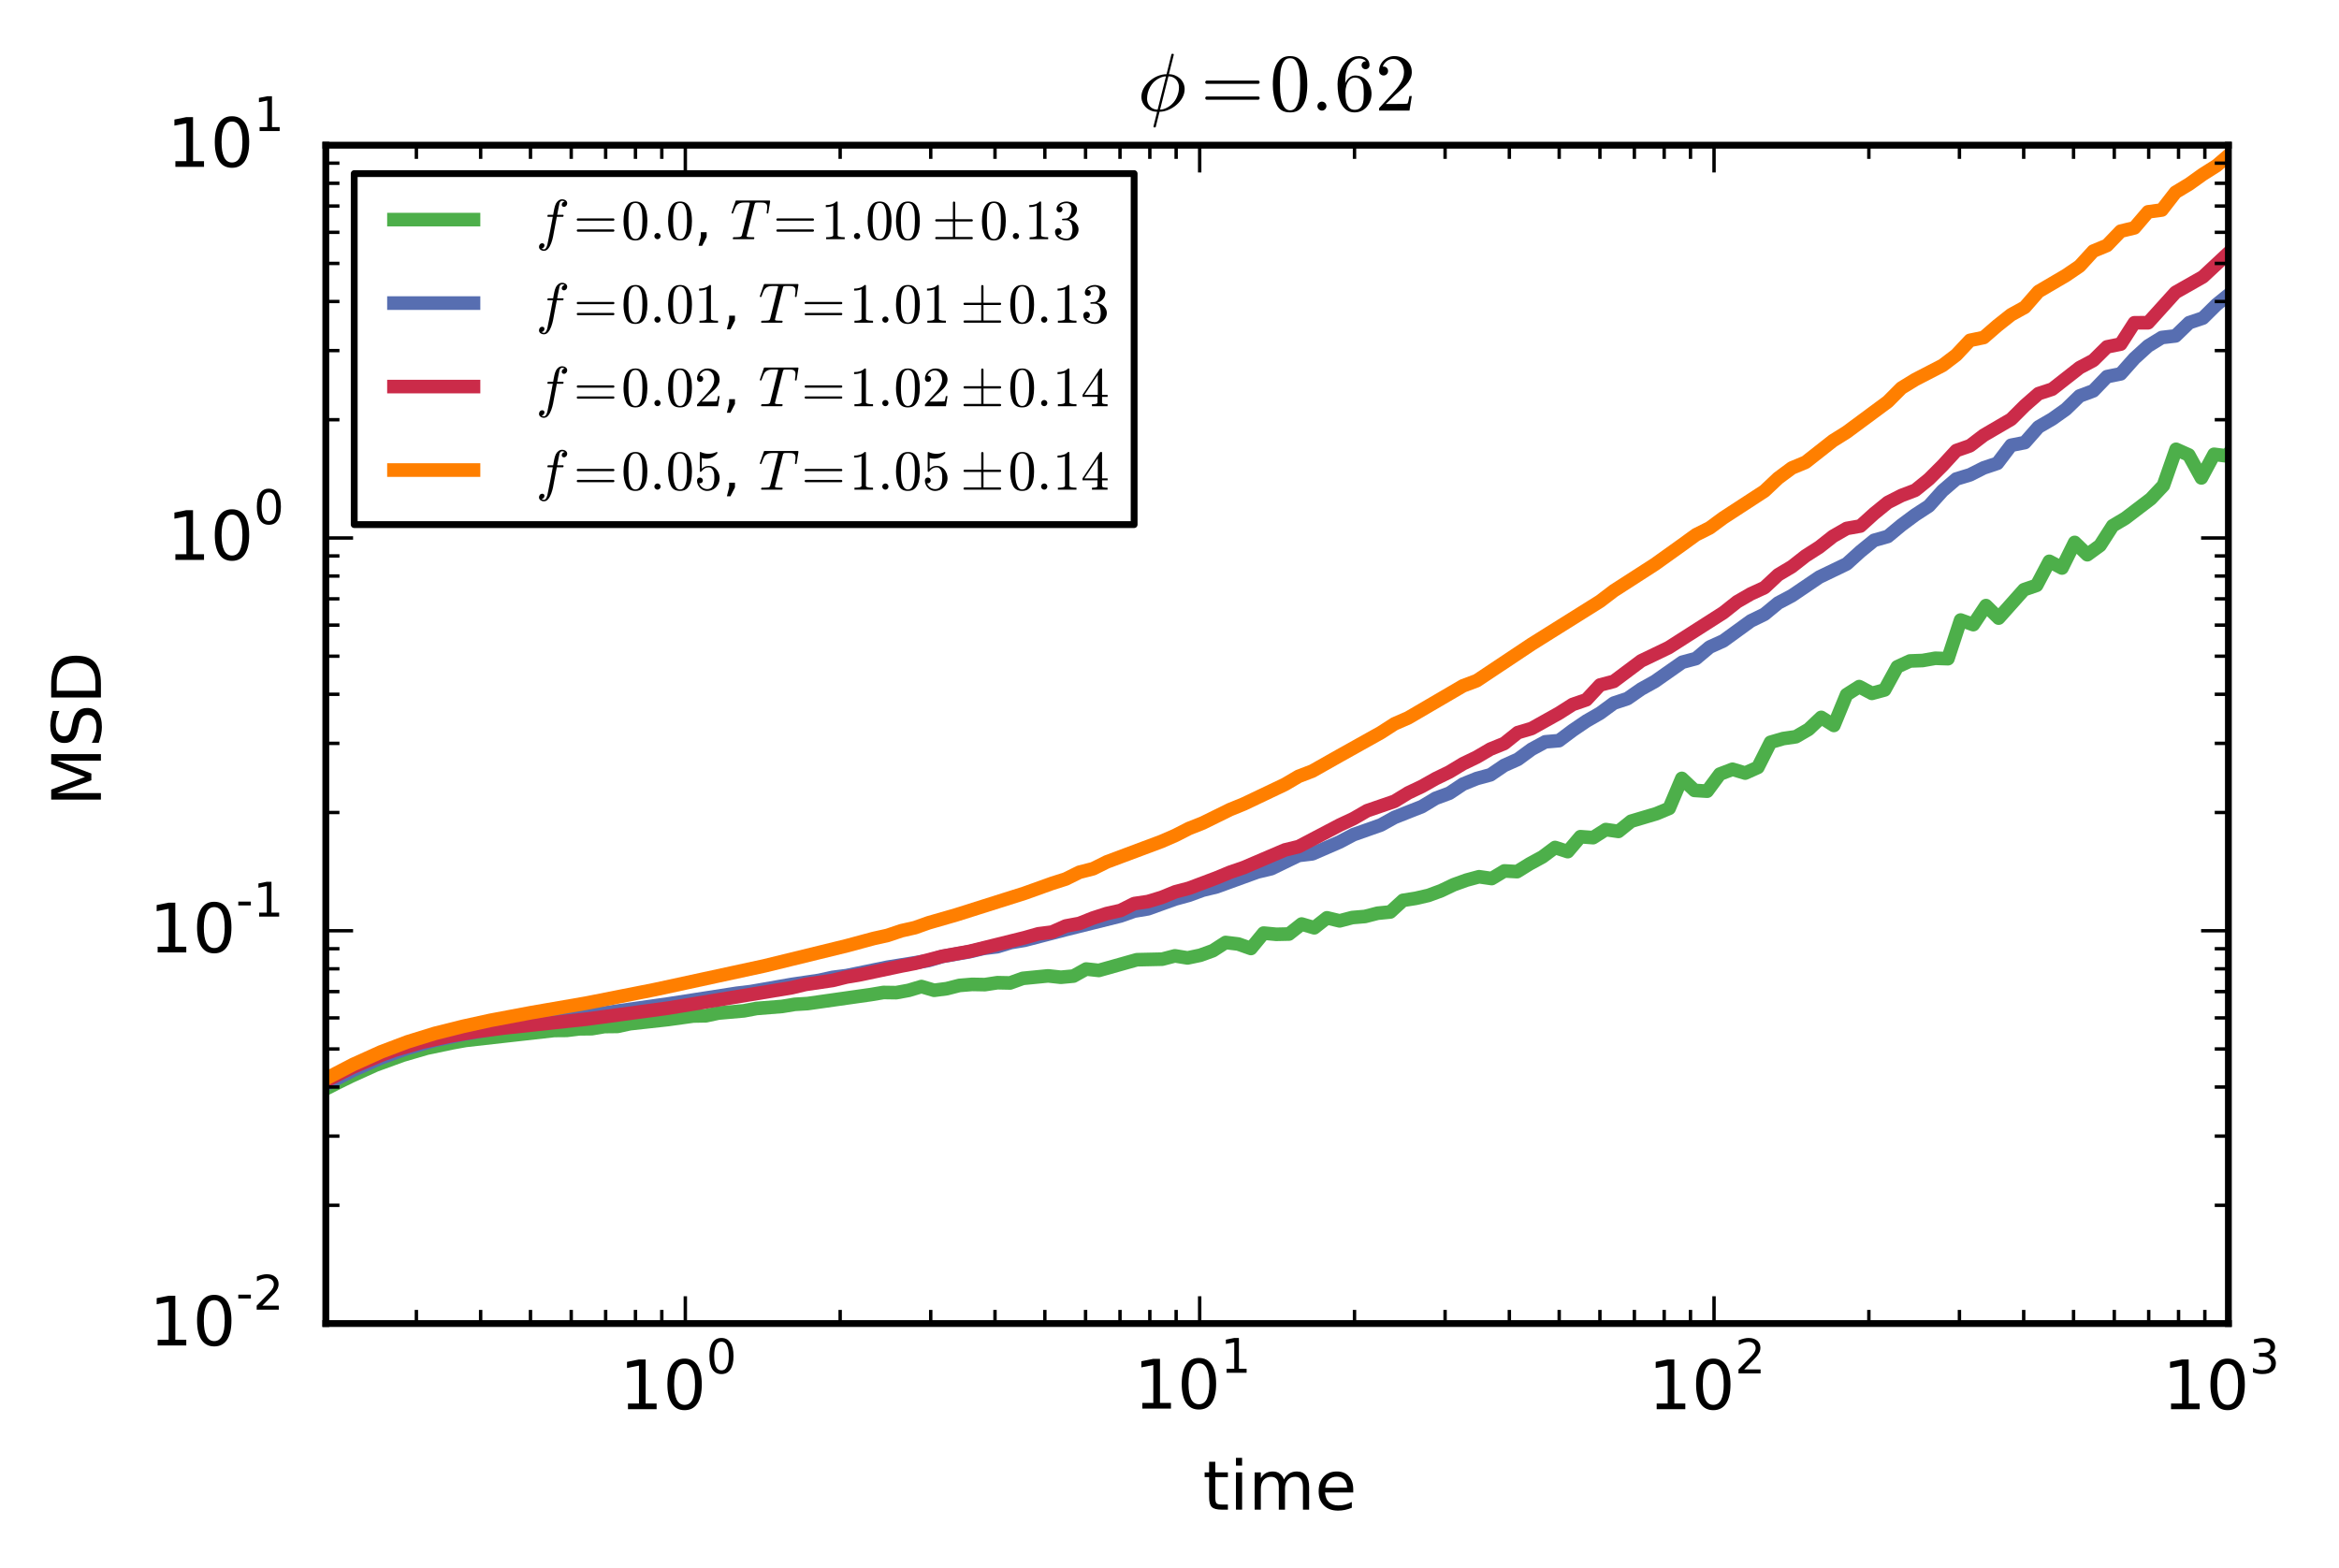 <?xml version="1.0" encoding="utf-8" standalone="no"?>
<!DOCTYPE svg PUBLIC "-//W3C//DTD SVG 1.1//EN"
  "http://www.w3.org/Graphics/SVG/1.1/DTD/svg11.dtd">
<!-- Created with matplotlib (http://matplotlib.org/) -->
<svg height="230pt" version="1.1" viewBox="0 0 343 230" width="343pt" xmlns="http://www.w3.org/2000/svg" xmlns:xlink="http://www.w3.org/1999/xlink">
 <defs>
  <style type="text/css">
*{stroke-linecap:butt;stroke-linejoin:round;}
  </style>
 </defs>
 <g id="figure_1">
  <g id="patch_1">
   <path d="
M0 230.672
L343.628 230.672
L343.628 0
L0 0
z
" style="fill:#ffffff;"/>
  </g>
  <g id="axes_1">
   <g id="patch_2">
    <path d="
M47.778 194.094
L326.778 194.094
L326.778 21.294
L47.778 21.294
z
" style="fill:#ffffff;"/>
   </g>
   <g id="line2d_1">
    <path clip-path="url(#pdfc68b9276)" d="
M47.778 159.671
L49.687 158.699
L51.49 157.815
L55.088 156.186
L59.033 154.752
L62.554 153.721
L66.296 152.934
L68.282 152.576
L81.271 151.117
L83.104 151.103
L84.945 150.877
L86.788 150.855
L88.627 150.544
L90.547 150.521
L92.36 150.129
L97.981 149.511
L101.657 148.998
L103.502 148.964
L105.361 148.565
L109.093 148.239
L110.954 147.89
L114.685 147.593
L116.544 147.287
L118.416 147.174
L127.697 145.859
L129.557 145.546
L131.419 145.572
L133.253 145.236
L135.126 144.676
L136.985 145.226
L138.845 144.984
L140.702 144.512
L142.55 144.361
L144.419 144.394
L146.268 144.112
L148.126 144.149
L149.986 143.477
L153.701 143.112
L155.57 143.314
L157.42 143.142
L159.279 142.109
L161.142 142.312
L166.719 140.743
L170.432 140.661
L172.292 140.177
L174.148 140.479
L176.01 140.089
L177.865 139.417
L179.725 138.215
L181.585 138.439
L183.444 139.094
L185.301 136.839
L187.157 137.015
L189.019 136.974
L190.876 135.509
L192.732 136.06
L194.592 134.599
L196.45 135.045
L198.308 134.558
L200.167 134.401
L202.026 133.923
L203.883 133.74
L205.743 132.036
L207.601 131.742
L209.46 131.315
L211.318 130.632
L213.177 129.746
L215.035 129.074
L216.893 128.572
L218.751 128.84
L220.61 127.722
L222.468 127.826
L224.326 126.68
L226.184 125.67
L228.043 124.283
L229.902 124.892
L231.76 122.702
L233.618 122.839
L235.477 121.656
L237.335 121.926
L239.194 120.431
L242.911 119.324
L244.769 118.546
L246.628 114.154
L248.486 115.912
L250.345 116.028
L252.203 113.52
L254.061 112.812
L255.919 113.372
L257.778 112.54
L259.636 108.856
L261.495 108.312
L263.353 108.044
L265.212 106.965
L267.07 105.206
L268.928 106.385
L270.787 101.87
L272.645 100.691
L274.503 101.683
L276.362 101.181
L278.22 97.792
L280.079 96.932
L281.937 96.864
L283.795 96.535
L285.654 96.596
L287.512 90.929
L289.371 91.601
L291.229 88.813
L293.088 90.644
L296.804 86.478
L298.663 85.837
L300.521 82.317
L302.379 83.297
L304.238 79.546
L306.096 81.349
L307.955 79.996
L309.813 77.106
L311.671 75.999
L315.388 73.165
L317.247 71.195
L319.105 65.888
L320.964 66.719
L322.822 70.084
L324.68 66.621
L326.539 66.862
L328.397 64.613
L330.256 61.28
L332.114 58.858
L333.972 57.059
L335.831 57.423
L337.689 51.623
L339.548 53.226
L341.406 52.965
L343.264 46.855
L344.628 49.735
L344.628 49.735" style="fill:none;stroke:#4daf4a;stroke-linecap:square;stroke-width:2.0;"/>
   </g>
   <g id="line2d_2">
    <path clip-path="url(#pdfc68b9276)" d="
M47.778 159.009
L51.782 156.951
L55.865 155.133
L59.723 153.731
L63.783 152.562
L67.93 151.659
L73.902 150.624
L97.981 147.225
L108.07 145.659
L110.086 145.418
L116.099 144.367
L120.115 143.774
L122.105 143.332
L124.141 143.077
L130.145 141.841
L134.18 141.194
L136.179 140.853
L138.189 140.259
L142.203 139.561
L144.23 139.084
L146.236 138.837
L148.233 138.227
L150.245 137.892
L156.282 136.324
L164.316 134.323
L166.326 133.615
L168.336 133.279
L172.35 131.835
L174.362 131.285
L176.368 130.545
L178.38 130.058
L184.404 127.871
L186.414 127.395
L190.433 125.451
L192.444 125.214
L196.461 123.472
L198.47 122.406
L202.489 120.987
L204.499 119.873
L208.517 118.283
L210.526 117.07
L212.536 116.327
L214.545 114.988
L216.554 114.173
L218.562 113.628
L220.573 112.256
L222.582 111.358
L224.591 109.884
L226.6 108.79
L228.609 108.618
L230.619 107.112
L232.628 105.747
L234.637 104.593
L236.646 103.116
L238.656 102.451
L240.664 101.053
L242.674 99.935
L246.693 97.118
L248.701 96.577
L250.711 94.892
L252.72 93.983
L256.739 91.062
L258.748 90.081
L260.757 88.425
L262.766 87.362
L266.785 84.637
L270.803 82.701
L272.812 80.879
L274.822 79.241
L276.831 78.671
L278.84 77.004
L280.849 75.512
L282.859 74.204
L284.868 71.969
L286.877 70.243
L288.886 69.631
L290.895 68.616
L292.905 67.942
L294.914 65.299
L296.923 64.903
L298.932 62.617
L300.942 61.449
L302.951 60.021
L304.96 58.068
L306.969 57.319
L308.979 55.233
L310.988 54.825
L312.997 52.561
L315.006 50.734
L317.016 49.496
L319.025 49.262
L321.034 47.319
L323.043 46.645
L325.052 44.662
L327.062 43.039
L329.071 41.885
L331.08 40.192
L335.099 36.447
L337.108 35.132
L339.117 34.17
L341.126 31.637
L344.628 29.21
L344.628 29.21" style="fill:none;stroke:#576eb1;stroke-linecap:square;stroke-width:2.0;"/>
   </g>
   <g id="line2d_3">
    <path clip-path="url(#pdfc68b9276)" d="
M47.778 158.507
L51.782 156.48
L55.865 154.753
L57.85 154.016
L61.922 152.83
L65.922 151.955
L69.822 151.29
L73.902 150.751
L85.982 149.459
L97.981 147.839
L116.099 144.847
L118.111 144.367
L122.105 143.782
L124.141 143.277
L126.147 142.94
L132.175 141.665
L134.18 141.277
L138.189 140.24
L142.203 139.513
L150.245 137.519
L152.262 136.947
L154.264 136.691
L156.282 135.797
L158.284 135.424
L160.298 134.622
L162.304 133.973
L164.316 133.521
L166.326 132.512
L168.336 132.213
L170.339 131.607
L172.35 130.787
L174.362 130.257
L178.38 128.745
L180.389 127.912
L182.396 127.222
L188.425 124.645
L190.433 124.154
L196.461 120.991
L198.47 120.05
L200.481 118.891
L204.499 117.509
L206.507 116.279
L208.517 115.325
L210.526 114.192
L212.536 113.213
L214.545 112
L216.554 111.031
L218.562 109.855
L220.573 109.039
L222.582 107.434
L224.591 106.837
L228.609 104.591
L230.619 103.31
L232.628 102.619
L234.637 100.454
L236.646 99.927
L240.664 96.917
L244.683 94.983
L252.72 89.85
L254.73 88.256
L256.739 87.095
L258.748 86.173
L260.757 84.295
L262.766 83.098
L264.775 81.524
L266.785 80.238
L268.794 78.653
L270.803 77.497
L272.812 77.143
L274.822 75.324
L276.831 73.689
L278.84 72.665
L280.849 71.902
L282.859 70.273
L284.868 68.266
L286.877 66.076
L288.886 65.371
L290.895 63.837
L294.914 61.489
L296.923 59.487
L298.932 57.731
L300.942 57.07
L304.96 53.919
L306.969 52.857
L308.979 50.869
L310.988 50.462
L312.997 47.334
L315.006 47.33
L319.025 42.881
L323.043 40.599
L327.062 36.847
L329.071 36.531
L333.089 32.36
L335.099 30.539
L337.108 30.04
L339.117 27.315
L341.126 27.111
L343.136 24.879
L344.628 24.125
L344.628 24.125" style="fill:none;stroke:#cb2b49;stroke-linecap:square;stroke-width:2.0;"/>
   </g>
   <g id="line2d_4">
    <path clip-path="url(#pdfc68b9276)" d="
M47.778 158.186
L51.782 156.106
L55.865 154.263
L59.723 152.799
L63.783 151.543
L67.93 150.506
L71.926 149.63
L77.924 148.5
L85.982 147.106
L96.012 145.126
L112.078 141.65
L124.141 138.701
L128.151 137.622
L130.145 137.179
L132.175 136.495
L134.18 136.039
L136.179 135.328
L140.199 134.171
L150.245 130.993
L154.264 129.551
L156.282 128.906
L158.284 127.915
L160.298 127.399
L162.304 126.399
L170.339 123.392
L172.35 122.518
L174.362 121.492
L176.368 120.699
L180.389 118.72
L182.396 117.902
L188.425 115.033
L190.433 113.851
L192.444 113.08
L196.461 110.81
L202.489 107.443
L204.499 106.15
L206.507 105.272
L214.545 100.577
L216.554 99.823
L224.591 94.469
L234.637 88.177
L236.646 86.643
L242.674 82.76
L246.693 79.887
L248.701 78.426
L250.711 77.419
L252.72 75.939
L258.748 72.013
L260.757 70.116
L262.766 68.627
L264.775 67.791
L268.794 64.631
L270.803 63.373
L276.831 58.911
L278.84 56.898
L280.849 55.667
L284.868 53.587
L286.877 52.057
L288.886 49.912
L290.895 49.496
L292.905 47.752
L294.914 46.162
L296.923 45.054
L298.932 42.751
L302.951 40.394
L304.96 39.026
L306.969 36.825
L308.979 35.991
L310.988 33.901
L312.997 33.414
L315.006 31.066
L317.016 30.796
L319.025 28.205
L321.034 26.992
L323.043 25.555
L325.052 24.288
L327.062 22.564
L329.071 21.055
L331.08 18.541
L335.099 16.537
L337.108 15.636
L339.117 13.701
L341.126 12.735
L343.136 10.152
L344.628 10.686
L344.628 10.686" style="fill:none;stroke:#ff7f00;stroke-linecap:square;stroke-width:2.0;"/>
   </g>
   <g id="patch_3">
    <path d="
M47.778 194.094
L326.778 194.094" style="fill:none;stroke:#000000;stroke-linecap:square;stroke-linejoin:miter;"/>
   </g>
   <g id="patch_4">
    <path d="
M47.778 21.294
L326.778 21.294" style="fill:none;stroke:#000000;stroke-linecap:square;stroke-linejoin:miter;"/>
   </g>
   <g id="patch_5">
    <path d="
M326.778 194.094
L326.778 21.294" style="fill:none;stroke:#000000;stroke-linecap:square;stroke-linejoin:miter;"/>
   </g>
   <g id="patch_6">
    <path d="
M47.778 194.094
L47.778 21.294" style="fill:none;stroke:#000000;stroke-linecap:square;stroke-linejoin:miter;"/>
   </g>
   <g id="matplotlib.axis_1">
    <g id="xtick_1">
     <g id="line2d_5">
      <defs>
       <path d="
M0 0
L0 -4" id="mc7db9fdffb" style="stroke:#000000;stroke-width:0.5;"/>
      </defs>
      <g>
       <use style="stroke:#000000;stroke-width:0.5;" x="100.499" xlink:href="#mc7db9fdffb" y="194.094"/>
      </g>
     </g>
     <g id="line2d_6">
      <defs>
       <path d="
M0 0
L0 4" id="m5a7d422ac3" style="stroke:#000000;stroke-width:0.5;"/>
      </defs>
      <g>
       <use style="stroke:#000000;stroke-width:0.5;" x="100.499" xlink:href="#m5a7d422ac3" y="21.294"/>
      </g>
     </g>
     <g id="text_1">
      <!-- $\mathdefault{10^{0}}$ -->
      <defs>
       <path d="
M12.406 8.297
L28.516 8.297
L28.516 63.922
L10.984 60.406
L10.984 69.391
L28.422 72.906
L38.281 72.906
L38.281 8.297
L54.391 8.297
L54.391 0
L12.406 0
z
" id="BitstreamVeraSans-Roman-31"/>
       <path d="
M31.781 66.406
Q24.172 66.406 20.328 58.906
Q16.5 51.422 16.5 36.375
Q16.5 21.391 20.328 13.891
Q24.172 6.391 31.781 6.391
Q39.453 6.391 43.281 13.891
Q47.125 21.391 47.125 36.375
Q47.125 51.422 43.281 58.906
Q39.453 66.406 31.781 66.406
M31.781 74.219
Q44.047 74.219 50.516 64.516
Q56.984 54.828 56.984 36.375
Q56.984 17.969 50.516 8.266
Q44.047 -1.422 31.781 -1.422
Q19.531 -1.422 13.062 8.266
Q6.594 17.969 6.594 36.375
Q6.594 54.828 13.062 64.516
Q19.531 74.219 31.781 74.219" id="BitstreamVeraSans-Roman-30"/>
      </defs>
      <g transform="translate(90.849 206.714)scale(0.1 -0.1)">
       <use transform="translate(0.0 0.547)" xlink:href="#BitstreamVeraSans-Roman-31"/>
       <use transform="translate(63.623 0.547)" xlink:href="#BitstreamVeraSans-Roman-30"/>
       <use transform="translate(127.246 53.047)scale(0.7)" xlink:href="#BitstreamVeraSans-Roman-30"/>
      </g>
     </g>
    </g>
    <g id="xtick_2">
     <g id="line2d_7">
      <g>
       <use style="stroke:#000000;stroke-width:0.5;" x="175.925" xlink:href="#mc7db9fdffb" y="194.094"/>
      </g>
     </g>
     <g id="line2d_8">
      <g>
       <use style="stroke:#000000;stroke-width:0.5;" x="175.925" xlink:href="#m5a7d422ac3" y="21.294"/>
      </g>
     </g>
     <g id="text_2">
      <!-- $\mathdefault{10^{1}}$ -->
      <g transform="translate(166.275 206.614)scale(0.1 -0.1)">
       <use transform="translate(0.0 0.466)" xlink:href="#BitstreamVeraSans-Roman-31"/>
       <use transform="translate(63.623 0.466)" xlink:href="#BitstreamVeraSans-Roman-30"/>
       <use transform="translate(127.246 52.966)scale(0.7)" xlink:href="#BitstreamVeraSans-Roman-31"/>
      </g>
     </g>
    </g>
    <g id="xtick_3">
     <g id="line2d_9">
      <g>
       <use style="stroke:#000000;stroke-width:0.5;" x="251.352" xlink:href="#mc7db9fdffb" y="194.094"/>
      </g>
     </g>
     <g id="line2d_10">
      <g>
       <use style="stroke:#000000;stroke-width:0.5;" x="251.352" xlink:href="#m5a7d422ac3" y="21.294"/>
      </g>
     </g>
     <g id="text_3">
      <!-- $\mathdefault{10^{2}}$ -->
      <defs>
       <path d="
M19.188 8.297
L53.609 8.297
L53.609 0
L7.328 0
L7.328 8.297
Q12.938 14.109 22.625 23.891
Q32.328 33.688 34.812 36.531
Q39.547 41.844 41.422 45.531
Q43.312 49.219 43.312 52.781
Q43.312 58.594 39.234 62.25
Q35.156 65.922 28.609 65.922
Q23.969 65.922 18.812 64.312
Q13.672 62.703 7.812 59.422
L7.812 69.391
Q13.766 71.781 18.938 73
Q24.125 74.219 28.422 74.219
Q39.75 74.219 46.484 68.547
Q53.219 62.891 53.219 53.422
Q53.219 48.922 51.531 44.891
Q49.859 40.875 45.406 35.406
Q44.188 33.984 37.641 27.219
Q31.109 20.453 19.188 8.297" id="BitstreamVeraSans-Roman-32"/>
      </defs>
      <g transform="translate(241.702 206.714)scale(0.1 -0.1)">
       <use transform="translate(0.0 0.547)" xlink:href="#BitstreamVeraSans-Roman-31"/>
       <use transform="translate(63.623 0.547)" xlink:href="#BitstreamVeraSans-Roman-30"/>
       <use transform="translate(127.246 53.047)scale(0.7)" xlink:href="#BitstreamVeraSans-Roman-32"/>
      </g>
     </g>
    </g>
    <g id="xtick_4">
     <g id="line2d_11">
      <g>
       <use style="stroke:#000000;stroke-width:0.5;" x="326.778" xlink:href="#mc7db9fdffb" y="194.094"/>
      </g>
     </g>
     <g id="line2d_12">
      <g>
       <use style="stroke:#000000;stroke-width:0.5;" x="326.778" xlink:href="#m5a7d422ac3" y="21.294"/>
      </g>
     </g>
     <g id="text_4">
      <!-- $\mathdefault{10^{3}}$ -->
      <defs>
       <path d="
M40.578 39.312
Q47.656 37.797 51.625 33
Q55.609 28.219 55.609 21.188
Q55.609 10.406 48.188 4.484
Q40.766 -1.422 27.094 -1.422
Q22.516 -1.422 17.656 -0.516
Q12.797 0.391 7.625 2.203
L7.625 11.719
Q11.719 9.328 16.594 8.109
Q21.484 6.891 26.812 6.891
Q36.078 6.891 40.938 10.547
Q45.797 14.203 45.797 21.188
Q45.797 27.641 41.281 31.266
Q36.766 34.906 28.719 34.906
L20.219 34.906
L20.219 43.016
L29.109 43.016
Q36.375 43.016 40.234 45.922
Q44.094 48.828 44.094 54.297
Q44.094 59.906 40.109 62.906
Q36.141 65.922 28.719 65.922
Q24.656 65.922 20.016 65.031
Q15.375 64.156 9.812 62.312
L9.812 71.094
Q15.438 72.656 20.344 73.438
Q25.25 74.219 29.594 74.219
Q40.828 74.219 47.359 69.109
Q53.906 64.016 53.906 55.328
Q53.906 49.266 50.438 45.094
Q46.969 40.922 40.578 39.312" id="BitstreamVeraSans-Roman-33"/>
      </defs>
      <g transform="translate(317.128 206.714)scale(0.1 -0.1)">
       <use transform="translate(0.0 0.547)" xlink:href="#BitstreamVeraSans-Roman-31"/>
       <use transform="translate(63.623 0.547)" xlink:href="#BitstreamVeraSans-Roman-30"/>
       <use transform="translate(127.246 53.047)scale(0.7)" xlink:href="#BitstreamVeraSans-Roman-33"/>
      </g>
     </g>
    </g>
    <g id="xtick_5">
     <g id="line2d_13">
      <defs>
       <path d="
M0 0
L0 -2" id="mc21db286a6" style="stroke:#000000;stroke-width:0.5;"/>
      </defs>
      <g>
       <use style="stroke:#000000;stroke-width:0.5;" x="47.778" xlink:href="#mc21db286a6" y="194.094"/>
      </g>
     </g>
     <g id="line2d_14">
      <defs>
       <path d="
M0 0
L0 2" id="ma9c915e141" style="stroke:#000000;stroke-width:0.5;"/>
      </defs>
      <g>
       <use style="stroke:#000000;stroke-width:0.5;" x="47.778" xlink:href="#ma9c915e141" y="21.294"/>
      </g>
     </g>
    </g>
    <g id="xtick_6">
     <g id="line2d_15">
      <g>
       <use style="stroke:#000000;stroke-width:0.5;" x="61.06" xlink:href="#mc21db286a6" y="194.094"/>
      </g>
     </g>
     <g id="line2d_16">
      <g>
       <use style="stroke:#000000;stroke-width:0.5;" x="61.06" xlink:href="#ma9c915e141" y="21.294"/>
      </g>
     </g>
    </g>
    <g id="xtick_7">
     <g id="line2d_17">
      <g>
       <use style="stroke:#000000;stroke-width:0.5;" x="70.484" xlink:href="#mc21db286a6" y="194.094"/>
      </g>
     </g>
     <g id="line2d_18">
      <g>
       <use style="stroke:#000000;stroke-width:0.5;" x="70.484" xlink:href="#ma9c915e141" y="21.294"/>
      </g>
     </g>
    </g>
    <g id="xtick_8">
     <g id="line2d_19">
      <g>
       <use style="stroke:#000000;stroke-width:0.5;" x="77.793" xlink:href="#mc21db286a6" y="194.094"/>
      </g>
     </g>
     <g id="line2d_20">
      <g>
       <use style="stroke:#000000;stroke-width:0.5;" x="77.793" xlink:href="#ma9c915e141" y="21.294"/>
      </g>
     </g>
    </g>
    <g id="xtick_9">
     <g id="line2d_21">
      <g>
       <use style="stroke:#000000;stroke-width:0.5;" x="83.766" xlink:href="#mc21db286a6" y="194.094"/>
      </g>
     </g>
     <g id="line2d_22">
      <g>
       <use style="stroke:#000000;stroke-width:0.5;" x="83.766" xlink:href="#ma9c915e141" y="21.294"/>
      </g>
     </g>
    </g>
    <g id="xtick_10">
     <g id="line2d_23">
      <g>
       <use style="stroke:#000000;stroke-width:0.5;" x="88.815" xlink:href="#mc21db286a6" y="194.094"/>
      </g>
     </g>
     <g id="line2d_24">
      <g>
       <use style="stroke:#000000;stroke-width:0.5;" x="88.815" xlink:href="#ma9c915e141" y="21.294"/>
      </g>
     </g>
    </g>
    <g id="xtick_11">
     <g id="line2d_25">
      <g>
       <use style="stroke:#000000;stroke-width:0.5;" x="93.189" xlink:href="#mc21db286a6" y="194.094"/>
      </g>
     </g>
     <g id="line2d_26">
      <g>
       <use style="stroke:#000000;stroke-width:0.5;" x="93.189" xlink:href="#ma9c915e141" y="21.294"/>
      </g>
     </g>
    </g>
    <g id="xtick_12">
     <g id="line2d_27">
      <g>
       <use style="stroke:#000000;stroke-width:0.5;" x="97.048" xlink:href="#mc21db286a6" y="194.094"/>
      </g>
     </g>
     <g id="line2d_28">
      <g>
       <use style="stroke:#000000;stroke-width:0.5;" x="97.048" xlink:href="#ma9c915e141" y="21.294"/>
      </g>
     </g>
    </g>
    <g id="xtick_13">
     <g id="line2d_29">
      <g>
       <use style="stroke:#000000;stroke-width:0.5;" x="123.205" xlink:href="#mc21db286a6" y="194.094"/>
      </g>
     </g>
     <g id="line2d_30">
      <g>
       <use style="stroke:#000000;stroke-width:0.5;" x="123.205" xlink:href="#ma9c915e141" y="21.294"/>
      </g>
     </g>
    </g>
    <g id="xtick_14">
     <g id="line2d_31">
      <g>
       <use style="stroke:#000000;stroke-width:0.5;" x="136.486" xlink:href="#mc21db286a6" y="194.094"/>
      </g>
     </g>
     <g id="line2d_32">
      <g>
       <use style="stroke:#000000;stroke-width:0.5;" x="136.486" xlink:href="#ma9c915e141" y="21.294"/>
      </g>
     </g>
    </g>
    <g id="xtick_15">
     <g id="line2d_33">
      <g>
       <use style="stroke:#000000;stroke-width:0.5;" x="145.91" xlink:href="#mc21db286a6" y="194.094"/>
      </g>
     </g>
     <g id="line2d_34">
      <g>
       <use style="stroke:#000000;stroke-width:0.5;" x="145.91" xlink:href="#ma9c915e141" y="21.294"/>
      </g>
     </g>
    </g>
    <g id="xtick_16">
     <g id="line2d_35">
      <g>
       <use style="stroke:#000000;stroke-width:0.5;" x="153.22" xlink:href="#mc21db286a6" y="194.094"/>
      </g>
     </g>
     <g id="line2d_36">
      <g>
       <use style="stroke:#000000;stroke-width:0.5;" x="153.22" xlink:href="#ma9c915e141" y="21.294"/>
      </g>
     </g>
    </g>
    <g id="xtick_17">
     <g id="line2d_37">
      <g>
       <use style="stroke:#000000;stroke-width:0.5;" x="159.192" xlink:href="#mc21db286a6" y="194.094"/>
      </g>
     </g>
     <g id="line2d_38">
      <g>
       <use style="stroke:#000000;stroke-width:0.5;" x="159.192" xlink:href="#ma9c915e141" y="21.294"/>
      </g>
     </g>
    </g>
    <g id="xtick_18">
     <g id="line2d_39">
      <g>
       <use style="stroke:#000000;stroke-width:0.5;" x="164.242" xlink:href="#mc21db286a6" y="194.094"/>
      </g>
     </g>
     <g id="line2d_40">
      <g>
       <use style="stroke:#000000;stroke-width:0.5;" x="164.242" xlink:href="#ma9c915e141" y="21.294"/>
      </g>
     </g>
    </g>
    <g id="xtick_19">
     <g id="line2d_41">
      <g>
       <use style="stroke:#000000;stroke-width:0.5;" x="168.616" xlink:href="#mc21db286a6" y="194.094"/>
      </g>
     </g>
     <g id="line2d_42">
      <g>
       <use style="stroke:#000000;stroke-width:0.5;" x="168.616" xlink:href="#ma9c915e141" y="21.294"/>
      </g>
     </g>
    </g>
    <g id="xtick_20">
     <g id="line2d_43">
      <g>
       <use style="stroke:#000000;stroke-width:0.5;" x="172.474" xlink:href="#mc21db286a6" y="194.094"/>
      </g>
     </g>
     <g id="line2d_44">
      <g>
       <use style="stroke:#000000;stroke-width:0.5;" x="172.474" xlink:href="#ma9c915e141" y="21.294"/>
      </g>
     </g>
    </g>
    <g id="xtick_21">
     <g id="line2d_45">
      <g>
       <use style="stroke:#000000;stroke-width:0.5;" x="198.631" xlink:href="#mc21db286a6" y="194.094"/>
      </g>
     </g>
     <g id="line2d_46">
      <g>
       <use style="stroke:#000000;stroke-width:0.5;" x="198.631" xlink:href="#ma9c915e141" y="21.294"/>
      </g>
     </g>
    </g>
    <g id="xtick_22">
     <g id="line2d_47">
      <g>
       <use style="stroke:#000000;stroke-width:0.5;" x="211.913" xlink:href="#mc21db286a6" y="194.094"/>
      </g>
     </g>
     <g id="line2d_48">
      <g>
       <use style="stroke:#000000;stroke-width:0.5;" x="211.913" xlink:href="#ma9c915e141" y="21.294"/>
      </g>
     </g>
    </g>
    <g id="xtick_23">
     <g id="line2d_49">
      <g>
       <use style="stroke:#000000;stroke-width:0.5;" x="221.337" xlink:href="#mc21db286a6" y="194.094"/>
      </g>
     </g>
     <g id="line2d_50">
      <g>
       <use style="stroke:#000000;stroke-width:0.5;" x="221.337" xlink:href="#ma9c915e141" y="21.294"/>
      </g>
     </g>
    </g>
    <g id="xtick_24">
     <g id="line2d_51">
      <g>
       <use style="stroke:#000000;stroke-width:0.5;" x="228.646" xlink:href="#mc21db286a6" y="194.094"/>
      </g>
     </g>
     <g id="line2d_52">
      <g>
       <use style="stroke:#000000;stroke-width:0.5;" x="228.646" xlink:href="#ma9c915e141" y="21.294"/>
      </g>
     </g>
    </g>
    <g id="xtick_25">
     <g id="line2d_53">
      <g>
       <use style="stroke:#000000;stroke-width:0.5;" x="234.618" xlink:href="#mc21db286a6" y="194.094"/>
      </g>
     </g>
     <g id="line2d_54">
      <g>
       <use style="stroke:#000000;stroke-width:0.5;" x="234.618" xlink:href="#ma9c915e141" y="21.294"/>
      </g>
     </g>
    </g>
    <g id="xtick_26">
     <g id="line2d_55">
      <g>
       <use style="stroke:#000000;stroke-width:0.5;" x="239.668" xlink:href="#mc21db286a6" y="194.094"/>
      </g>
     </g>
     <g id="line2d_56">
      <g>
       <use style="stroke:#000000;stroke-width:0.5;" x="239.668" xlink:href="#ma9c915e141" y="21.294"/>
      </g>
     </g>
    </g>
    <g id="xtick_27">
     <g id="line2d_57">
      <g>
       <use style="stroke:#000000;stroke-width:0.5;" x="244.042" xlink:href="#mc21db286a6" y="194.094"/>
      </g>
     </g>
     <g id="line2d_58">
      <g>
       <use style="stroke:#000000;stroke-width:0.5;" x="244.042" xlink:href="#ma9c915e141" y="21.294"/>
      </g>
     </g>
    </g>
    <g id="xtick_28">
     <g id="line2d_59">
      <g>
       <use style="stroke:#000000;stroke-width:0.5;" x="247.9" xlink:href="#mc21db286a6" y="194.094"/>
      </g>
     </g>
     <g id="line2d_60">
      <g>
       <use style="stroke:#000000;stroke-width:0.5;" x="247.9" xlink:href="#ma9c915e141" y="21.294"/>
      </g>
     </g>
    </g>
    <g id="xtick_29">
     <g id="line2d_61">
      <g>
       <use style="stroke:#000000;stroke-width:0.5;" x="274.057" xlink:href="#mc21db286a6" y="194.094"/>
      </g>
     </g>
     <g id="line2d_62">
      <g>
       <use style="stroke:#000000;stroke-width:0.5;" x="274.057" xlink:href="#ma9c915e141" y="21.294"/>
      </g>
     </g>
    </g>
    <g id="xtick_30">
     <g id="line2d_63">
      <g>
       <use style="stroke:#000000;stroke-width:0.5;" x="287.339" xlink:href="#mc21db286a6" y="194.094"/>
      </g>
     </g>
     <g id="line2d_64">
      <g>
       <use style="stroke:#000000;stroke-width:0.5;" x="287.339" xlink:href="#ma9c915e141" y="21.294"/>
      </g>
     </g>
    </g>
    <g id="xtick_31">
     <g id="line2d_65">
      <g>
       <use style="stroke:#000000;stroke-width:0.5;" x="296.763" xlink:href="#mc21db286a6" y="194.094"/>
      </g>
     </g>
     <g id="line2d_66">
      <g>
       <use style="stroke:#000000;stroke-width:0.5;" x="296.763" xlink:href="#ma9c915e141" y="21.294"/>
      </g>
     </g>
    </g>
    <g id="xtick_32">
     <g id="line2d_67">
      <g>
       <use style="stroke:#000000;stroke-width:0.5;" x="304.073" xlink:href="#mc21db286a6" y="194.094"/>
      </g>
     </g>
     <g id="line2d_68">
      <g>
       <use style="stroke:#000000;stroke-width:0.5;" x="304.073" xlink:href="#ma9c915e141" y="21.294"/>
      </g>
     </g>
    </g>
    <g id="xtick_33">
     <g id="line2d_69">
      <g>
       <use style="stroke:#000000;stroke-width:0.5;" x="310.045" xlink:href="#mc21db286a6" y="194.094"/>
      </g>
     </g>
     <g id="line2d_70">
      <g>
       <use style="stroke:#000000;stroke-width:0.5;" x="310.045" xlink:href="#ma9c915e141" y="21.294"/>
      </g>
     </g>
    </g>
    <g id="xtick_34">
     <g id="line2d_71">
      <g>
       <use style="stroke:#000000;stroke-width:0.5;" x="315.094" xlink:href="#mc21db286a6" y="194.094"/>
      </g>
     </g>
     <g id="line2d_72">
      <g>
       <use style="stroke:#000000;stroke-width:0.5;" x="315.094" xlink:href="#ma9c915e141" y="21.294"/>
      </g>
     </g>
    </g>
    <g id="xtick_35">
     <g id="line2d_73">
      <g>
       <use style="stroke:#000000;stroke-width:0.5;" x="319.469" xlink:href="#mc21db286a6" y="194.094"/>
      </g>
     </g>
     <g id="line2d_74">
      <g>
       <use style="stroke:#000000;stroke-width:0.5;" x="319.469" xlink:href="#ma9c915e141" y="21.294"/>
      </g>
     </g>
    </g>
    <g id="xtick_36">
     <g id="line2d_75">
      <g>
       <use style="stroke:#000000;stroke-width:0.5;" x="323.327" xlink:href="#mc21db286a6" y="194.094"/>
      </g>
     </g>
     <g id="line2d_76">
      <g>
       <use style="stroke:#000000;stroke-width:0.5;" x="323.327" xlink:href="#ma9c915e141" y="21.294"/>
      </g>
     </g>
    </g>
    <g id="text_5">
     <!-- time -->
     <defs>
      <path d="
M9.422 54.688
L18.406 54.688
L18.406 0
L9.422 0
z

M9.422 75.984
L18.406 75.984
L18.406 64.594
L9.422 64.594
z
" id="BitstreamVeraSans-Roman-69"/>
      <path d="
M56.203 29.594
L56.203 25.203
L14.891 25.203
Q15.484 15.922 20.484 11.062
Q25.484 6.203 34.422 6.203
Q39.594 6.203 44.453 7.469
Q49.312 8.734 54.109 11.281
L54.109 2.781
Q49.266 0.734 44.188 -0.344
Q39.109 -1.422 33.891 -1.422
Q20.797 -1.422 13.156 6.188
Q5.516 13.812 5.516 26.812
Q5.516 40.234 12.766 48.109
Q20.016 56 32.328 56
Q43.359 56 49.781 48.891
Q56.203 41.797 56.203 29.594
M47.219 32.234
Q47.125 39.594 43.094 43.984
Q39.062 48.391 32.422 48.391
Q24.906 48.391 20.391 44.141
Q15.875 39.891 15.188 32.172
z
" id="BitstreamVeraSans-Roman-65"/>
      <path d="
M52 44.188
Q55.375 50.25 60.062 53.125
Q64.75 56 71.094 56
Q79.641 56 84.281 50.016
Q88.922 44.047 88.922 33.016
L88.922 0
L79.891 0
L79.891 32.719
Q79.891 40.578 77.094 44.375
Q74.312 48.188 68.609 48.188
Q61.625 48.188 57.562 43.547
Q53.516 38.922 53.516 30.906
L53.516 0
L44.484 0
L44.484 32.719
Q44.484 40.625 41.703 44.406
Q38.922 48.188 33.109 48.188
Q26.219 48.188 22.156 43.531
Q18.109 38.875 18.109 30.906
L18.109 0
L9.078 0
L9.078 54.688
L18.109 54.688
L18.109 46.188
Q21.188 51.219 25.484 53.609
Q29.781 56 35.688 56
Q41.656 56 45.828 52.969
Q50 49.953 52 44.188" id="BitstreamVeraSans-Roman-6d"/>
      <path d="
M18.312 70.219
L18.312 54.688
L36.812 54.688
L36.812 47.703
L18.312 47.703
L18.312 18.016
Q18.312 11.328 20.141 9.422
Q21.969 7.516 27.594 7.516
L36.812 7.516
L36.812 0
L27.594 0
Q17.188 0 13.234 3.875
Q9.281 7.766 9.281 18.016
L9.281 47.703
L2.688 47.703
L2.688 54.688
L9.281 54.688
L9.281 70.219
z
" id="BitstreamVeraSans-Roman-74"/>
     </defs>
     <g transform="translate(176.383 221.392)scale(0.1 -0.1)">
      <use xlink:href="#BitstreamVeraSans-Roman-74"/>
      <use x="39.209" xlink:href="#BitstreamVeraSans-Roman-69"/>
      <use x="66.992" xlink:href="#BitstreamVeraSans-Roman-6d"/>
      <use x="164.404" xlink:href="#BitstreamVeraSans-Roman-65"/>
     </g>
    </g>
   </g>
   <g id="matplotlib.axis_2">
    <g id="ytick_1">
     <g id="line2d_77">
      <defs>
       <path d="
M0 0
L4 0" id="md7965d1ba0" style="stroke:#000000;stroke-width:0.5;"/>
      </defs>
      <g>
       <use style="stroke:#000000;stroke-width:0.5;" x="47.778" xlink:href="#md7965d1ba0" y="194.094"/>
      </g>
     </g>
     <g id="line2d_78">
      <defs>
       <path d="
M0 0
L-4 0" id="md9a1c1a7cd" style="stroke:#000000;stroke-width:0.5;"/>
      </defs>
      <g>
       <use style="stroke:#000000;stroke-width:0.5;" x="326.778" xlink:href="#md9a1c1a7cd" y="194.094"/>
      </g>
     </g>
     <g id="text_6">
      <!-- $\mathdefault{10^{-2}}$ -->
      <defs>
       <path d="
M4.891 31.391
L31.203 31.391
L31.203 23.391
L4.891 23.391
z
" id="BitstreamVeraSans-Roman-2d"/>
      </defs>
      <g transform="translate(21.878 197.364)scale(0.1 -0.1)">
       <use transform="translate(0.0 0.547)" xlink:href="#BitstreamVeraSans-Roman-31"/>
       <use transform="translate(63.623 0.547)" xlink:href="#BitstreamVeraSans-Roman-30"/>
       <use transform="translate(127.246 53.047)scale(0.7)" xlink:href="#BitstreamVeraSans-Roman-2d"/>
       <use transform="translate(152.505 53.047)scale(0.7)" xlink:href="#BitstreamVeraSans-Roman-32"/>
      </g>
     </g>
    </g>
    <g id="ytick_2">
     <g id="line2d_79">
      <g>
       <use style="stroke:#000000;stroke-width:0.5;" x="47.778" xlink:href="#md7965d1ba0" y="136.494"/>
      </g>
     </g>
     <g id="line2d_80">
      <g>
       <use style="stroke:#000000;stroke-width:0.5;" x="326.778" xlink:href="#md9a1c1a7cd" y="136.494"/>
      </g>
     </g>
     <g id="text_7">
      <!-- $\mathdefault{10^{-1}}$ -->
      <g transform="translate(21.878 139.714)scale(0.1 -0.1)">
       <use transform="translate(0.0 0.466)" xlink:href="#BitstreamVeraSans-Roman-31"/>
       <use transform="translate(63.623 0.466)" xlink:href="#BitstreamVeraSans-Roman-30"/>
       <use transform="translate(127.246 52.966)scale(0.7)" xlink:href="#BitstreamVeraSans-Roman-2d"/>
       <use transform="translate(152.505 52.966)scale(0.7)" xlink:href="#BitstreamVeraSans-Roman-31"/>
      </g>
     </g>
    </g>
    <g id="ytick_3">
     <g id="line2d_81">
      <g>
       <use style="stroke:#000000;stroke-width:0.5;" x="47.778" xlink:href="#md7965d1ba0" y="78.894"/>
      </g>
     </g>
     <g id="line2d_82">
      <g>
       <use style="stroke:#000000;stroke-width:0.5;" x="326.778" xlink:href="#md9a1c1a7cd" y="78.894"/>
      </g>
     </g>
     <g id="text_8">
      <!-- $\mathdefault{10^{0}}$ -->
      <g transform="translate(24.478 82.164)scale(0.1 -0.1)">
       <use transform="translate(0.0 0.547)" xlink:href="#BitstreamVeraSans-Roman-31"/>
       <use transform="translate(63.623 0.547)" xlink:href="#BitstreamVeraSans-Roman-30"/>
       <use transform="translate(127.246 53.047)scale(0.7)" xlink:href="#BitstreamVeraSans-Roman-30"/>
      </g>
     </g>
    </g>
    <g id="ytick_4">
     <g id="line2d_83">
      <g>
       <use style="stroke:#000000;stroke-width:0.5;" x="47.778" xlink:href="#md7965d1ba0" y="21.294"/>
      </g>
     </g>
     <g id="line2d_84">
      <g>
       <use style="stroke:#000000;stroke-width:0.5;" x="326.778" xlink:href="#md9a1c1a7cd" y="21.294"/>
      </g>
     </g>
     <g id="text_9">
      <!-- $\mathdefault{10^{1}}$ -->
      <g transform="translate(24.478 24.514)scale(0.1 -0.1)">
       <use transform="translate(0.0 0.466)" xlink:href="#BitstreamVeraSans-Roman-31"/>
       <use transform="translate(63.623 0.466)" xlink:href="#BitstreamVeraSans-Roman-30"/>
       <use transform="translate(127.246 52.966)scale(0.7)" xlink:href="#BitstreamVeraSans-Roman-31"/>
      </g>
     </g>
    </g>
    <g id="ytick_5">
     <g id="line2d_85">
      <defs>
       <path d="
M0 0
L2 0" id="m8d45281ad4" style="stroke:#000000;stroke-width:0.5;"/>
      </defs>
      <g>
       <use style="stroke:#000000;stroke-width:0.5;" x="47.778" xlink:href="#m8d45281ad4" y="176.754"/>
      </g>
     </g>
     <g id="line2d_86">
      <defs>
       <path d="
M0 0
L-2 0" id="me3f9b4022a" style="stroke:#000000;stroke-width:0.5;"/>
      </defs>
      <g>
       <use style="stroke:#000000;stroke-width:0.5;" x="326.778" xlink:href="#me3f9b4022a" y="176.754"/>
      </g>
     </g>
    </g>
    <g id="ytick_6">
     <g id="line2d_87">
      <g>
       <use style="stroke:#000000;stroke-width:0.5;" x="47.778" xlink:href="#m8d45281ad4" y="166.612"/>
      </g>
     </g>
     <g id="line2d_88">
      <g>
       <use style="stroke:#000000;stroke-width:0.5;" x="326.778" xlink:href="#me3f9b4022a" y="166.612"/>
      </g>
     </g>
    </g>
    <g id="ytick_7">
     <g id="line2d_89">
      <g>
       <use style="stroke:#000000;stroke-width:0.5;" x="47.778" xlink:href="#m8d45281ad4" y="159.415"/>
      </g>
     </g>
     <g id="line2d_90">
      <g>
       <use style="stroke:#000000;stroke-width:0.5;" x="326.778" xlink:href="#me3f9b4022a" y="159.415"/>
      </g>
     </g>
    </g>
    <g id="ytick_8">
     <g id="line2d_91">
      <g>
       <use style="stroke:#000000;stroke-width:0.5;" x="47.778" xlink:href="#m8d45281ad4" y="153.833"/>
      </g>
     </g>
     <g id="line2d_92">
      <g>
       <use style="stroke:#000000;stroke-width:0.5;" x="326.778" xlink:href="#me3f9b4022a" y="153.833"/>
      </g>
     </g>
    </g>
    <g id="ytick_9">
     <g id="line2d_93">
      <g>
       <use style="stroke:#000000;stroke-width:0.5;" x="47.778" xlink:href="#m8d45281ad4" y="149.272"/>
      </g>
     </g>
     <g id="line2d_94">
      <g>
       <use style="stroke:#000000;stroke-width:0.5;" x="326.778" xlink:href="#me3f9b4022a" y="149.272"/>
      </g>
     </g>
    </g>
    <g id="ytick_10">
     <g id="line2d_95">
      <g>
       <use style="stroke:#000000;stroke-width:0.5;" x="47.778" xlink:href="#m8d45281ad4" y="145.416"/>
      </g>
     </g>
     <g id="line2d_96">
      <g>
       <use style="stroke:#000000;stroke-width:0.5;" x="326.778" xlink:href="#me3f9b4022a" y="145.416"/>
      </g>
     </g>
    </g>
    <g id="ytick_11">
     <g id="line2d_97">
      <g>
       <use style="stroke:#000000;stroke-width:0.5;" x="47.778" xlink:href="#m8d45281ad4" y="142.076"/>
      </g>
     </g>
     <g id="line2d_98">
      <g>
       <use style="stroke:#000000;stroke-width:0.5;" x="326.778" xlink:href="#me3f9b4022a" y="142.076"/>
      </g>
     </g>
    </g>
    <g id="ytick_12">
     <g id="line2d_99">
      <g>
       <use style="stroke:#000000;stroke-width:0.5;" x="47.778" xlink:href="#m8d45281ad4" y="139.129"/>
      </g>
     </g>
     <g id="line2d_100">
      <g>
       <use style="stroke:#000000;stroke-width:0.5;" x="326.778" xlink:href="#me3f9b4022a" y="139.129"/>
      </g>
     </g>
    </g>
    <g id="ytick_13">
     <g id="line2d_101">
      <g>
       <use style="stroke:#000000;stroke-width:0.5;" x="47.778" xlink:href="#m8d45281ad4" y="119.154"/>
      </g>
     </g>
     <g id="line2d_102">
      <g>
       <use style="stroke:#000000;stroke-width:0.5;" x="326.778" xlink:href="#me3f9b4022a" y="119.154"/>
      </g>
     </g>
    </g>
    <g id="ytick_14">
     <g id="line2d_103">
      <g>
       <use style="stroke:#000000;stroke-width:0.5;" x="47.778" xlink:href="#m8d45281ad4" y="109.012"/>
      </g>
     </g>
     <g id="line2d_104">
      <g>
       <use style="stroke:#000000;stroke-width:0.5;" x="326.778" xlink:href="#me3f9b4022a" y="109.012"/>
      </g>
     </g>
    </g>
    <g id="ytick_15">
     <g id="line2d_105">
      <g>
       <use style="stroke:#000000;stroke-width:0.5;" x="47.778" xlink:href="#m8d45281ad4" y="101.815"/>
      </g>
     </g>
     <g id="line2d_106">
      <g>
       <use style="stroke:#000000;stroke-width:0.5;" x="326.778" xlink:href="#me3f9b4022a" y="101.815"/>
      </g>
     </g>
    </g>
    <g id="ytick_16">
     <g id="line2d_107">
      <g>
       <use style="stroke:#000000;stroke-width:0.5;" x="47.778" xlink:href="#m8d45281ad4" y="96.233"/>
      </g>
     </g>
     <g id="line2d_108">
      <g>
       <use style="stroke:#000000;stroke-width:0.5;" x="326.778" xlink:href="#me3f9b4022a" y="96.233"/>
      </g>
     </g>
    </g>
    <g id="ytick_17">
     <g id="line2d_109">
      <g>
       <use style="stroke:#000000;stroke-width:0.5;" x="47.778" xlink:href="#m8d45281ad4" y="91.672"/>
      </g>
     </g>
     <g id="line2d_110">
      <g>
       <use style="stroke:#000000;stroke-width:0.5;" x="326.778" xlink:href="#me3f9b4022a" y="91.672"/>
      </g>
     </g>
    </g>
    <g id="ytick_18">
     <g id="line2d_111">
      <g>
       <use style="stroke:#000000;stroke-width:0.5;" x="47.778" xlink:href="#m8d45281ad4" y="87.816"/>
      </g>
     </g>
     <g id="line2d_112">
      <g>
       <use style="stroke:#000000;stroke-width:0.5;" x="326.778" xlink:href="#me3f9b4022a" y="87.816"/>
      </g>
     </g>
    </g>
    <g id="ytick_19">
     <g id="line2d_113">
      <g>
       <use style="stroke:#000000;stroke-width:0.5;" x="47.778" xlink:href="#m8d45281ad4" y="84.476"/>
      </g>
     </g>
     <g id="line2d_114">
      <g>
       <use style="stroke:#000000;stroke-width:0.5;" x="326.778" xlink:href="#me3f9b4022a" y="84.476"/>
      </g>
     </g>
    </g>
    <g id="ytick_20">
     <g id="line2d_115">
      <g>
       <use style="stroke:#000000;stroke-width:0.5;" x="47.778" xlink:href="#m8d45281ad4" y="81.529"/>
      </g>
     </g>
     <g id="line2d_116">
      <g>
       <use style="stroke:#000000;stroke-width:0.5;" x="326.778" xlink:href="#me3f9b4022a" y="81.529"/>
      </g>
     </g>
    </g>
    <g id="ytick_21">
     <g id="line2d_117">
      <g>
       <use style="stroke:#000000;stroke-width:0.5;" x="47.778" xlink:href="#m8d45281ad4" y="61.554"/>
      </g>
     </g>
     <g id="line2d_118">
      <g>
       <use style="stroke:#000000;stroke-width:0.5;" x="326.778" xlink:href="#me3f9b4022a" y="61.554"/>
      </g>
     </g>
    </g>
    <g id="ytick_22">
     <g id="line2d_119">
      <g>
       <use style="stroke:#000000;stroke-width:0.5;" x="47.778" xlink:href="#m8d45281ad4" y="51.412"/>
      </g>
     </g>
     <g id="line2d_120">
      <g>
       <use style="stroke:#000000;stroke-width:0.5;" x="326.778" xlink:href="#me3f9b4022a" y="51.412"/>
      </g>
     </g>
    </g>
    <g id="ytick_23">
     <g id="line2d_121">
      <g>
       <use style="stroke:#000000;stroke-width:0.5;" x="47.778" xlink:href="#m8d45281ad4" y="44.215"/>
      </g>
     </g>
     <g id="line2d_122">
      <g>
       <use style="stroke:#000000;stroke-width:0.5;" x="326.778" xlink:href="#me3f9b4022a" y="44.215"/>
      </g>
     </g>
    </g>
    <g id="ytick_24">
     <g id="line2d_123">
      <g>
       <use style="stroke:#000000;stroke-width:0.5;" x="47.778" xlink:href="#m8d45281ad4" y="38.633"/>
      </g>
     </g>
     <g id="line2d_124">
      <g>
       <use style="stroke:#000000;stroke-width:0.5;" x="326.778" xlink:href="#me3f9b4022a" y="38.633"/>
      </g>
     </g>
    </g>
    <g id="ytick_25">
     <g id="line2d_125">
      <g>
       <use style="stroke:#000000;stroke-width:0.5;" x="47.778" xlink:href="#m8d45281ad4" y="34.072"/>
      </g>
     </g>
     <g id="line2d_126">
      <g>
       <use style="stroke:#000000;stroke-width:0.5;" x="326.778" xlink:href="#me3f9b4022a" y="34.072"/>
      </g>
     </g>
    </g>
    <g id="ytick_26">
     <g id="line2d_127">
      <g>
       <use style="stroke:#000000;stroke-width:0.5;" x="47.778" xlink:href="#m8d45281ad4" y="30.216"/>
      </g>
     </g>
     <g id="line2d_128">
      <g>
       <use style="stroke:#000000;stroke-width:0.5;" x="326.778" xlink:href="#me3f9b4022a" y="30.216"/>
      </g>
     </g>
    </g>
    <g id="ytick_27">
     <g id="line2d_129">
      <g>
       <use style="stroke:#000000;stroke-width:0.5;" x="47.778" xlink:href="#m8d45281ad4" y="26.876"/>
      </g>
     </g>
     <g id="line2d_130">
      <g>
       <use style="stroke:#000000;stroke-width:0.5;" x="326.778" xlink:href="#me3f9b4022a" y="26.876"/>
      </g>
     </g>
    </g>
    <g id="ytick_28">
     <g id="line2d_131">
      <g>
       <use style="stroke:#000000;stroke-width:0.5;" x="47.778" xlink:href="#m8d45281ad4" y="23.929"/>
      </g>
     </g>
     <g id="line2d_132">
      <g>
       <use style="stroke:#000000;stroke-width:0.5;" x="326.778" xlink:href="#me3f9b4022a" y="23.929"/>
      </g>
     </g>
    </g>
    <g id="text_10">
     <!-- MSD -->
     <defs>
      <path d="
M9.812 72.906
L24.516 72.906
L43.109 23.297
L61.812 72.906
L76.516 72.906
L76.516 0
L66.891 0
L66.891 64.016
L48.094 14.016
L38.188 14.016
L19.391 64.016
L19.391 0
L9.812 0
z
" id="BitstreamVeraSans-Roman-4d"/>
      <path d="
M19.672 64.797
L19.672 8.109
L31.594 8.109
Q46.688 8.109 53.688 14.938
Q60.688 21.781 60.688 36.531
Q60.688 51.172 53.688 57.984
Q46.688 64.797 31.594 64.797
z

M9.812 72.906
L30.078 72.906
Q51.266 72.906 61.172 64.094
Q71.094 55.281 71.094 36.531
Q71.094 17.672 61.125 8.828
Q51.172 0 30.078 0
L9.812 0
z
" id="BitstreamVeraSans-Roman-44"/>
      <path d="
M53.516 70.516
L53.516 60.891
Q47.906 63.578 42.922 64.891
Q37.938 66.219 33.297 66.219
Q25.25 66.219 20.875 63.094
Q16.5 59.969 16.5 54.203
Q16.5 49.359 19.406 46.891
Q22.312 44.438 30.422 42.922
L36.375 41.703
Q47.406 39.594 52.656 34.297
Q57.906 29 57.906 20.125
Q57.906 9.516 50.797 4.047
Q43.703 -1.422 29.984 -1.422
Q24.812 -1.422 18.969 -0.25
Q13.141 0.922 6.891 3.219
L6.891 13.375
Q12.891 10.016 18.656 8.297
Q24.422 6.594 29.984 6.594
Q38.422 6.594 43.016 9.906
Q47.609 13.234 47.609 19.391
Q47.609 24.75 44.312 27.781
Q41.016 30.812 33.5 32.328
L27.484 33.5
Q16.453 35.688 11.516 40.375
Q6.594 45.062 6.594 53.422
Q6.594 63.094 13.406 68.656
Q20.219 74.219 32.172 74.219
Q37.312 74.219 42.625 73.281
Q47.953 72.359 53.516 70.516" id="BitstreamVeraSans-Roman-53"/>
     </defs>
     <g transform="translate(14.798 118.246)rotate(-90.0)scale(0.1 -0.1)">
      <use xlink:href="#BitstreamVeraSans-Roman-4d"/>
      <use x="86.279" xlink:href="#BitstreamVeraSans-Roman-53"/>
      <use x="149.756" xlink:href="#BitstreamVeraSans-Roman-44"/>
     </g>
    </g>
   </g>
   <g id="text_11">
    <!-- $\phi=0.62$ -->
    <defs>
     <path d="
M25 -2.203
Q12.75 -2.203 8.328 7.875
Q3.906 17.969 3.906 31.891
Q3.906 40.578 5.484 48.234
Q7.078 55.906 11.781 61.25
Q16.5 66.609 25 66.609
Q31.594 66.609 35.781 63.375
Q39.984 60.156 42.188 55.047
Q44.391 49.953 45.188 44.109
Q46 38.281 46 31.891
Q46 23.297 44.406 15.797
Q42.828 8.297 38.188 3.047
Q33.547 -2.203 25 -2.203
M25 0.391
Q30.562 0.391 33.297 6.094
Q36.031 11.812 36.672 18.75
Q37.312 25.688 37.312 33.5
Q37.312 41.016 36.672 47.359
Q36.031 53.719 33.312 58.859
Q30.609 64.016 25 64.016
Q19.344 64.016 16.609 58.828
Q13.875 53.656 13.234 47.328
Q12.594 41.016 12.594 33.5
Q12.594 27.938 12.859 23
Q13.141 18.062 14.312 12.812
Q15.484 7.562 18.094 3.969
Q20.703 0.391 25 0.391" id="Cmr10-30"/>
     <path d="
M7.516 13.281
Q6.688 13.281 6.141 13.906
Q5.609 14.547 5.609 15.281
Q5.609 16.109 6.141 16.688
Q6.688 17.281 7.516 17.281
L70.312 17.281
Q71.047 17.281 71.578 16.688
Q72.125 16.109 72.125 15.281
Q72.125 14.547 71.578 13.906
Q71.047 13.281 70.312 13.281
z

M7.516 32.719
Q6.688 32.719 6.141 33.297
Q5.609 33.891 5.609 34.719
Q5.609 35.453 6.141 36.078
Q6.688 36.719 7.516 36.719
L70.312 36.719
Q71.047 36.719 71.578 36.078
Q72.125 35.453 72.125 34.719
Q72.125 33.891 71.578 33.297
Q71.047 32.719 70.312 32.719
z
" id="Cmr10-3d"/>
     <path d="
M4.984 0
L4.984 2.688
Q4.984 2.938 5.172 3.219
L20.703 20.406
Q24.219 24.219 26.406 26.797
Q28.609 29.391 30.75 32.766
Q32.906 36.141 34.156 39.625
Q35.406 43.109 35.406 47.016
Q35.406 51.125 33.891 54.859
Q32.375 58.594 29.375 60.844
Q26.375 63.094 22.125 63.094
Q17.781 63.094 14.312 60.469
Q10.844 57.859 9.422 53.719
Q9.812 53.812 10.5 53.812
Q12.75 53.812 14.328 52.297
Q15.922 50.781 15.922 48.391
Q15.922 46.094 14.328 44.5
Q12.75 42.922 10.5 42.922
Q8.156 42.922 6.562 44.547
Q4.984 46.188 4.984 48.391
Q4.984 52.156 6.391 55.438
Q7.812 58.734 10.469 61.297
Q13.141 63.875 16.484 65.234
Q19.828 66.609 23.578 66.609
Q29.297 66.609 34.219 64.188
Q39.156 61.766 42.031 57.344
Q44.922 52.938 44.922 47.016
Q44.922 42.672 43.016 38.766
Q41.109 34.859 38.125 31.656
Q35.156 28.469 30.516 24.406
Q25.875 20.359 24.422 19
L13.094 8.109
L22.703 8.109
Q29.781 8.109 34.547 8.219
Q39.312 8.344 39.594 8.594
Q40.766 9.859 42 17.828
L44.922 17.828
L42.094 0
z
" id="Cmr10-32"/>
     <path d="
M25 -2.203
Q18.797 -2.203 14.641 1.094
Q10.5 4.391 8.219 9.641
Q5.953 14.891 5.078 20.656
Q4.203 26.422 4.203 32.328
Q4.203 40.234 7.281 48.188
Q10.359 56.156 16.328 61.375
Q22.312 66.609 30.516 66.609
Q33.938 66.609 36.891 65.312
Q39.844 64.016 41.531 61.5
Q43.219 58.984 43.219 55.422
Q43.219 53.375 41.828 51.984
Q40.438 50.594 38.375 50.594
Q36.422 50.594 35 52
Q33.594 53.422 33.594 55.422
Q33.594 57.375 35 58.781
Q36.422 60.203 38.375 60.203
L38.922 60.203
Q37.641 62.016 35.328 62.859
Q33.016 63.719 30.516 63.719
Q27.484 63.719 24.922 62.391
Q22.359 61.078 20.312 58.828
Q18.266 56.594 16.891 53.875
Q15.531 51.172 14.766 47.703
Q14.016 44.234 13.812 41.203
Q13.625 38.188 13.625 33.594
Q15.375 37.703 18.594 40.312
Q21.828 42.922 25.875 42.922
Q30.328 42.922 33.984 41.109
Q37.641 39.312 40.281 36.109
Q42.922 32.906 44.312 28.797
Q45.703 24.703 45.703 20.516
Q45.703 14.656 43.094 9.344
Q40.484 4.047 35.734 0.922
Q31 -2.203 25 -2.203
M25 0.984
Q28.859 0.984 31.203 2.734
Q33.547 4.5 34.641 7.391
Q35.75 10.297 36.016 13.25
Q36.281 16.219 36.281 20.516
Q36.281 26.172 35.734 30.172
Q35.203 34.188 32.812 37.234
Q30.422 40.281 25.484 40.281
Q21.438 40.281 18.828 37.547
Q16.219 34.812 15.016 30.641
Q13.812 26.469 13.812 22.609
Q13.812 21.297 13.922 20.609
Q13.922 20.453 13.891 20.359
Q13.875 20.266 13.812 20.125
Q13.812 15.828 14.688 11.422
Q15.578 7.031 18.062 4
Q20.562 0.984 25 0.984" id="Cmr10-36"/>
     <path d="
M19.391 -19.484
L23.875 -1.422
Q18.797 -1.422 14.406 0.953
Q10.016 3.328 7.344 7.562
Q4.688 11.812 4.688 16.797
Q4.688 22.219 7.375 27.141
Q10.062 32.078 14.719 36.109
Q19.391 40.141 24.75 42.312
Q30.125 44.484 35.406 44.484
L41.406 68.797
Q41.609 69.391 42.188 69.391
L43.406 69.391
Q43.797 69.391 44.031 69.047
Q44.281 68.703 44.281 68.406
L38.281 44.484
Q42.047 44.484 45.562 43.109
Q49.078 41.75 51.781 39.281
Q54.5 36.812 56 33.469
Q57.516 30.125 57.516 26.312
Q57.516 20.906 54.828 15.969
Q52.156 11.031 47.609 7.078
Q43.062 3.125 37.469 0.844
Q31.891 -1.422 26.812 -1.422
L22.219 -19.922
Q22.016 -20.516 21.391 -20.516
L20.219 -20.516
Q19.828 -20.516 19.609 -20.141
Q19.391 -19.781 19.391 -19.484
M24.516 1.219
L34.719 41.891
Q32.172 41.891 29.391 40.859
Q26.609 39.844 24.141 38.281
Q21.688 36.719 19.672 34.719
Q17.234 32.281 15.375 28.953
Q13.531 25.641 12.578 21.953
Q11.625 18.266 11.625 14.703
Q11.625 10.938 13.234 7.859
Q14.844 4.781 17.766 3
Q20.703 1.219 24.516 1.219
M27.484 1.219
Q31.25 1.219 35.5 3.359
Q39.75 5.516 42.484 8.406
Q46.234 12.109 48.406 17.5
Q50.594 22.906 50.594 28.422
Q50.594 32.125 48.969 35.219
Q47.359 38.328 44.422 40.109
Q41.5 41.891 37.703 41.891
z
" id="Cmmi10-c1"/>
     <path d="
M8.406 5.516
Q8.406 7.766 10.062 9.375
Q11.719 10.984 13.922 10.984
Q15.281 10.984 16.594 10.25
Q17.922 9.516 18.656 8.203
Q19.391 6.891 19.391 5.516
Q19.391 3.328 17.766 1.656
Q16.156 0 13.922 0
Q11.719 0 10.062 1.656
Q8.406 3.328 8.406 5.516" id="Cmmi10-3a"/>
    </defs>
    <g transform="translate(166.818 16.294)scale(0.12 -0.12)">
     <use transform="translate(0.0 0.609)" xlink:href="#Cmmi10-c1"/>
     <use transform="translate(77.08 0.609)" xlink:href="#Cmr10-3d"/>
     <use transform="translate(161.389 0.609)" xlink:href="#Cmr10-30"/>
     <use transform="translate(211.389 0.609)" xlink:href="#Cmmi10-3a"/>
     <use transform="translate(240.182 0.609)" xlink:href="#Cmr10-36"/>
     <use transform="translate(290.182 0.609)" xlink:href="#Cmr10-32"/>
    </g>
   </g>
   <g id="legend_1">
    <g id="patch_7">
     <path d="
M51.943 76.933
L166.314 76.933
L166.314 25.459
L51.943 25.459
z
" style="fill:#ffffff;stroke:#000000;stroke-linejoin:miter;"/>
    </g>
    <g id="line2d_133">
     <path d="
M57.774 32.205
L69.436 32.205" style="fill:none;stroke:#4daf4a;stroke-linecap:square;stroke-width:2.0;"/>
    </g>
    <g id="line2d_134"/>
    <g id="text_12">
     <!-- $f=0.0$, $T=1.00 \pm 0.13$ -->
     <defs>
      <path d="
M4.594 1.312
Q4.641 1.562 4.812 2.188
Q4.984 2.828 5.25 3.172
Q5.516 3.516 6 3.516
Q14.594 3.516 17.391 4
Q20.062 4.688 20.609 6.891
L34.281 61.812
Q34.719 63.031 34.719 64.016
Q34.719 64.797 31.203 64.797
L25.391 64.797
Q18.703 64.797 15.062 62.734
Q11.422 60.688 9.719 57.312
Q8.016 53.953 5.328 46.297
Q4.984 45.406 4.297 45.406
L3.422 45.406
Q2.391 45.406 2.391 46.688
L9.516 67.391
Q9.719 68.312 10.5 68.312
L69.578 68.312
Q70.609 68.312 70.609 67
L67.281 46.297
Q67.281 46 66.938 45.703
Q66.609 45.406 66.312 45.406
L65.375 45.406
Q64.406 45.406 64.406 46.688
Q65.484 53.766 65.484 56.688
Q65.484 60.203 64.016 62
Q62.547 63.812 60.203 64.297
Q57.859 64.797 54.109 64.797
L48.188 64.797
Q45.516 64.797 44.578 64.297
Q43.656 63.812 43.016 61.375
L29.297 6.5
Q29.25 6.297 29.219 6.094
Q29.203 5.906 29.109 5.609
Q29.109 4.344 30.609 4
Q33.203 3.516 41.703 3.516
Q42.672 3.516 42.672 2.203
Q42.328 0.781 42.125 0.391
Q41.938 0 41.016 0
L5.609 0
Q4.594 0 4.594 1.312" id="Cmmi10-54"/>
      <path d="
M11.719 12.406
L22.016 12.406
L22.016 4
L14.016 -11.625
L7.719 -11.625
L11.719 4
z
" id="BitstreamVeraSans-Roman-2c"/>
      <path d="
M7.516 0
Q6.688 0 6.141 0.578
Q5.609 1.172 5.609 2
Q5.609 2.734 6.141 3.359
Q6.688 4 7.516 4
L36.922 4
L36.922 31.297
L7.516 31.297
Q6.688 31.297 6.141 31.922
Q5.609 32.562 5.609 33.297
Q5.609 34.031 6.141 34.656
Q6.688 35.297 7.516 35.297
L36.922 35.297
L36.922 64.797
Q36.922 65.578 37.5 66.094
Q38.094 66.609 38.922 66.609
Q39.594 66.609 40.25 66.094
Q40.922 65.578 40.922 64.797
L40.922 35.297
L70.312 35.297
Q71.047 35.297 71.578 34.656
Q72.125 34.031 72.125 33.297
Q72.125 32.562 71.578 31.922
Q71.047 31.297 70.312 31.297
L40.922 31.297
L40.922 4
L70.312 4
Q71.047 4 71.578 3.359
Q72.125 2.734 72.125 2
Q72.125 1.172 71.578 0.578
Q71.047 0 70.312 0
z
" id="Cmsy10-a7"/>
      <path id="BitstreamVeraSans-Roman-20"/>
      <path d="
M9.719 -16.5
Q11.578 -17.922 14.203 -17.922
Q17.781 -17.922 20.016 -10.016
Q20.953 -6.203 25.094 15.094
L29.688 39.594
L21.094 39.594
Q20.125 39.594 20.125 40.922
Q20.516 43.109 21.391 43.109
L30.328 43.109
L31.5 49.609
Q32.078 52.641 32.562 54.812
Q33.062 56.984 33.625 58.828
Q34.188 60.688 35.297 62.984
Q37.016 66.266 39.922 68.391
Q42.828 70.516 46.188 70.516
Q48.391 70.516 50.469 69.703
Q52.547 68.891 53.859 67.281
Q55.172 65.672 55.172 63.484
Q55.172 60.938 53.484 59.047
Q51.812 57.172 49.422 57.172
Q47.797 57.172 46.656 58.172
Q45.516 59.188 45.516 60.797
Q45.516 62.984 47 64.625
Q48.484 66.266 50.688 66.5
Q48.828 67.922 46.094 67.922
Q44.578 67.922 43.234 66.5
Q41.891 65.094 41.5 63.484
Q40.875 60.938 38.719 49.703
L37.5 43.109
L47.797 43.109
Q48.781 43.109 48.781 41.797
Q48.734 41.547 48.578 40.938
Q48.438 40.328 48.172 39.953
Q47.906 39.594 47.516 39.594
L36.812 39.594
L32.172 15.188
Q31.297 9.859 30.141 4.359
Q29 -1.125 26.922 -6.906
Q24.859 -12.703 21.625 -16.609
Q18.406 -20.516 14.016 -20.516
Q10.641 -20.516 7.984 -18.578
Q5.328 -16.656 5.328 -13.484
Q5.328 -10.938 6.953 -9.047
Q8.594 -7.172 11.078 -7.172
Q12.75 -7.172 13.859 -8.172
Q14.984 -9.188 14.984 -10.797
Q14.984 -12.938 13.391 -14.719
Q11.812 -16.5 9.719 -16.5" id="Cmmi10-66"/>
      <path d="
M9.516 7.719
Q11.859 4.297 15.812 2.641
Q19.781 0.984 24.312 0.984
Q30.125 0.984 32.562 5.938
Q35.016 10.891 35.016 17.188
Q35.016 20.016 34.5 22.844
Q33.984 25.688 32.766 28.125
Q31.547 30.562 29.422 32.031
Q27.297 33.5 24.219 33.5
L17.578 33.5
Q16.703 33.5 16.703 34.422
L16.703 35.297
Q16.703 36.078 17.578 36.078
L23.094 36.531
Q26.609 36.531 28.922 39.156
Q31.25 41.797 32.328 45.578
Q33.406 49.359 33.406 52.781
Q33.406 57.562 31.156 60.641
Q28.906 63.719 24.312 63.719
Q20.516 63.719 17.047 62.281
Q13.578 60.844 11.531 57.906
Q11.719 57.953 11.859 57.984
Q12.016 58.016 12.203 58.016
Q14.453 58.016 15.969 56.453
Q17.484 54.891 17.484 52.688
Q17.484 50.531 15.969 48.969
Q14.453 47.406 12.203 47.406
Q10.016 47.406 8.453 48.969
Q6.891 50.531 6.891 52.688
Q6.891 56.984 9.469 60.156
Q12.062 63.328 16.141 64.969
Q20.219 66.609 24.312 66.609
Q27.344 66.609 30.703 65.703
Q34.078 64.797 36.812 63.109
Q39.547 61.422 41.281 58.781
Q43.016 56.156 43.016 52.781
Q43.016 48.578 41.141 45.016
Q39.266 41.453 35.984 38.859
Q32.719 36.281 28.812 35.016
Q33.156 34.188 37.062 31.734
Q40.969 29.297 43.328 25.484
Q45.703 21.688 45.703 17.281
Q45.703 11.766 42.672 7.297
Q39.656 2.828 34.719 0.312
Q29.781 -2.203 24.312 -2.203
Q19.625 -2.203 14.906 -0.406
Q10.203 1.375 7.203 4.938
Q4.203 8.5 4.203 13.484
Q4.203 15.969 5.859 17.625
Q7.516 19.281 10.016 19.281
Q11.625 19.281 12.969 18.531
Q14.312 17.781 15.062 16.406
Q15.828 15.047 15.828 13.484
Q15.828 11.031 14.109 9.375
Q12.406 7.719 10.016 7.719
z
" id="Cmr10-33"/>
      <path d="
M9.281 0
L9.281 3.516
Q21.781 3.516 21.781 6.688
L21.781 59.188
Q16.609 56.688 8.688 56.688
L8.688 60.203
Q20.953 60.203 27.203 66.609
L28.609 66.609
Q28.953 66.609 29.266 66.328
Q29.594 66.062 29.594 65.719
L29.594 6.688
Q29.594 3.516 42.094 3.516
L42.094 0
z
" id="Cmr10-31"/>
     </defs>
     <g transform="translate(78.599 35.12)scale(0.083 -0.083)">
      <use transform="translate(0.0 0.484)" xlink:href="#Cmmi10-66"/>
      <use transform="translate(66.436 0.484)" xlink:href="#Cmr10-3d"/>
      <use transform="translate(150.744 0.484)" xlink:href="#Cmr10-30"/>
      <use transform="translate(200.744 0.484)" xlink:href="#Cmmi10-3a"/>
      <use transform="translate(229.537 0.484)" xlink:href="#Cmr10-30"/>
      <use transform="translate(279.537 0.484)" xlink:href="#BitstreamVeraSans-Roman-2c"/>
      <use transform="translate(311.324 0.484)" xlink:href="#BitstreamVeraSans-Roman-20"/>
      <use transform="translate(343.111 0.484)" xlink:href="#Cmmi10-54"/>
      <use transform="translate(419.068 0.484)" xlink:href="#Cmr10-3d"/>
      <use transform="translate(503.377 0.484)" xlink:href="#Cmr10-31"/>
      <use transform="translate(553.377 0.484)" xlink:href="#Cmmi10-3a"/>
      <use transform="translate(582.17 0.484)" xlink:href="#Cmr10-30"/>
      <use transform="translate(632.17 0.484)" xlink:href="#Cmr10-30"/>
      <use transform="translate(699.729 0.484)" xlink:href="#Cmsy10-a7"/>
      <use transform="translate(784.037 0.484)" xlink:href="#Cmr10-30"/>
      <use transform="translate(834.037 0.484)" xlink:href="#Cmmi10-3a"/>
      <use transform="translate(862.83 0.484)" xlink:href="#Cmr10-31"/>
      <use transform="translate(912.83 0.484)" xlink:href="#Cmr10-33"/>
     </g>
    </g>
    <g id="line2d_135">
     <path d="
M57.774 44.449
L69.436 44.449" style="fill:none;stroke:#576eb1;stroke-linecap:square;stroke-width:2.0;"/>
    </g>
    <g id="line2d_136"/>
    <g id="text_13">
     <!-- $f=0.01$, $T=1.01 \pm 0.13$ -->
     <g transform="translate(78.599 47.364)scale(0.083 -0.083)">
      <use transform="translate(0.0 0.484)" xlink:href="#Cmmi10-66"/>
      <use transform="translate(66.436 0.484)" xlink:href="#Cmr10-3d"/>
      <use transform="translate(150.744 0.484)" xlink:href="#Cmr10-30"/>
      <use transform="translate(200.744 0.484)" xlink:href="#Cmmi10-3a"/>
      <use transform="translate(229.537 0.484)" xlink:href="#Cmr10-30"/>
      <use transform="translate(279.537 0.484)" xlink:href="#Cmr10-31"/>
      <use transform="translate(329.537 0.484)" xlink:href="#BitstreamVeraSans-Roman-2c"/>
      <use transform="translate(361.324 0.484)" xlink:href="#BitstreamVeraSans-Roman-20"/>
      <use transform="translate(393.111 0.484)" xlink:href="#Cmmi10-54"/>
      <use transform="translate(469.068 0.484)" xlink:href="#Cmr10-3d"/>
      <use transform="translate(553.377 0.484)" xlink:href="#Cmr10-31"/>
      <use transform="translate(603.377 0.484)" xlink:href="#Cmmi10-3a"/>
      <use transform="translate(632.17 0.484)" xlink:href="#Cmr10-30"/>
      <use transform="translate(682.17 0.484)" xlink:href="#Cmr10-31"/>
      <use transform="translate(749.729 0.484)" xlink:href="#Cmsy10-a7"/>
      <use transform="translate(834.037 0.484)" xlink:href="#Cmr10-30"/>
      <use transform="translate(884.037 0.484)" xlink:href="#Cmmi10-3a"/>
      <use transform="translate(912.83 0.484)" xlink:href="#Cmr10-31"/>
      <use transform="translate(962.83 0.484)" xlink:href="#Cmr10-33"/>
     </g>
    </g>
    <g id="line2d_137">
     <path d="
M57.774 56.692
L69.436 56.692" style="fill:none;stroke:#cb2b49;stroke-linecap:square;stroke-width:2.0;"/>
    </g>
    <g id="line2d_138"/>
    <g id="text_14">
     <!-- $f=0.02$, $T=1.02 \pm 0.14$ -->
     <defs>
      <path d="
M2.781 16.5
L2.781 20.016
L33.688 66.109
Q34.031 66.609 34.719 66.609
L36.188 66.609
Q37.312 66.609 37.312 65.484
L37.312 20.016
L47.125 20.016
L47.125 16.5
L37.312 16.5
L37.312 6.688
Q37.312 4.641 40.234 4.078
Q43.172 3.516 47.016 3.516
L47.016 0
L19.484 0
L19.484 3.516
Q23.344 3.516 26.266 4.078
Q29.203 4.641 29.203 6.688
L29.203 16.5
z

M6.109 20.016
L29.781 20.016
L29.781 55.422
z
" id="Cmr10-34"/>
     </defs>
     <g transform="translate(78.599 59.608)scale(0.083 -0.083)">
      <use transform="translate(0.0 0.484)" xlink:href="#Cmmi10-66"/>
      <use transform="translate(66.436 0.484)" xlink:href="#Cmr10-3d"/>
      <use transform="translate(150.744 0.484)" xlink:href="#Cmr10-30"/>
      <use transform="translate(200.744 0.484)" xlink:href="#Cmmi10-3a"/>
      <use transform="translate(229.537 0.484)" xlink:href="#Cmr10-30"/>
      <use transform="translate(279.537 0.484)" xlink:href="#Cmr10-32"/>
      <use transform="translate(329.537 0.484)" xlink:href="#BitstreamVeraSans-Roman-2c"/>
      <use transform="translate(361.324 0.484)" xlink:href="#BitstreamVeraSans-Roman-20"/>
      <use transform="translate(393.111 0.484)" xlink:href="#Cmmi10-54"/>
      <use transform="translate(469.068 0.484)" xlink:href="#Cmr10-3d"/>
      <use transform="translate(553.377 0.484)" xlink:href="#Cmr10-31"/>
      <use transform="translate(603.377 0.484)" xlink:href="#Cmmi10-3a"/>
      <use transform="translate(632.17 0.484)" xlink:href="#Cmr10-30"/>
      <use transform="translate(682.17 0.484)" xlink:href="#Cmr10-32"/>
      <use transform="translate(749.729 0.484)" xlink:href="#Cmsy10-a7"/>
      <use transform="translate(834.037 0.484)" xlink:href="#Cmr10-30"/>
      <use transform="translate(884.037 0.484)" xlink:href="#Cmmi10-3a"/>
      <use transform="translate(912.83 0.484)" xlink:href="#Cmr10-31"/>
      <use transform="translate(962.83 0.484)" xlink:href="#Cmr10-34"/>
     </g>
    </g>
    <g id="line2d_139">
     <path d="
M57.774 68.936
L69.436 68.936" style="fill:none;stroke:#ff7f00;stroke-linecap:square;stroke-width:2.0;"/>
    </g>
    <g id="line2d_140"/>
    <g id="text_15">
     <!-- $f=0.05$, $T=1.05 \pm 0.14$ -->
     <defs>
      <path d="
M8.688 11.375
Q9.719 8.453 11.844 6.047
Q13.969 3.656 16.875 2.312
Q19.781 0.984 22.906 0.984
Q30.125 0.984 32.859 6.594
Q35.594 12.203 35.594 20.219
Q35.594 23.688 35.469 26.047
Q35.359 28.422 34.812 30.609
Q33.891 34.125 31.562 36.766
Q29.25 39.406 25.875 39.406
Q22.516 39.406 20.094 38.375
Q17.672 37.359 16.156 35.984
Q14.656 34.625 13.484 33.109
Q12.312 31.594 12.016 31.5
L10.891 31.5
Q10.641 31.5 10.266 31.812
Q9.906 32.125 9.906 32.422
L9.906 65.828
Q9.906 66.062 10.219 66.328
Q10.547 66.609 10.891 66.609
L11.188 66.609
Q17.922 63.375 25.484 63.375
Q32.906 63.375 39.797 66.609
L40.094 66.609
Q40.438 66.609 40.719 66.359
Q41.016 66.109 41.016 65.828
L41.016 64.891
Q41.016 64.406 40.828 64.406
Q37.406 59.859 32.25 57.312
Q27.094 54.781 21.578 54.781
Q17.578 54.781 13.375 55.906
L13.375 37.016
Q16.703 39.703 19.312 40.844
Q21.922 42 25.984 42
Q31.5 42 35.859 38.812
Q40.234 35.641 42.578 30.531
Q44.922 25.438 44.922 20.125
Q44.922 14.109 41.969 8.984
Q39.016 3.859 33.938 0.828
Q28.859 -2.203 22.906 -2.203
Q17.969 -2.203 13.844 0.328
Q9.719 2.875 7.344 7.172
Q4.984 11.469 4.984 16.312
Q4.984 18.562 6.438 19.969
Q7.906 21.391 10.109 21.391
Q12.312 21.391 13.797 19.938
Q15.281 18.5 15.281 16.312
Q15.281 14.156 13.797 12.672
Q12.312 11.188 10.109 11.188
Q9.766 11.188 9.328 11.25
Q8.891 11.328 8.688 11.375" id="Cmr10-35"/>
     </defs>
     <g transform="translate(78.599 71.852)scale(0.083 -0.083)">
      <use transform="translate(0.0 0.484)" xlink:href="#Cmmi10-66"/>
      <use transform="translate(66.436 0.484)" xlink:href="#Cmr10-3d"/>
      <use transform="translate(150.744 0.484)" xlink:href="#Cmr10-30"/>
      <use transform="translate(200.744 0.484)" xlink:href="#Cmmi10-3a"/>
      <use transform="translate(229.537 0.484)" xlink:href="#Cmr10-30"/>
      <use transform="translate(279.537 0.484)" xlink:href="#Cmr10-35"/>
      <use transform="translate(329.537 0.484)" xlink:href="#BitstreamVeraSans-Roman-2c"/>
      <use transform="translate(361.324 0.484)" xlink:href="#BitstreamVeraSans-Roman-20"/>
      <use transform="translate(393.111 0.484)" xlink:href="#Cmmi10-54"/>
      <use transform="translate(469.068 0.484)" xlink:href="#Cmr10-3d"/>
      <use transform="translate(553.377 0.484)" xlink:href="#Cmr10-31"/>
      <use transform="translate(603.377 0.484)" xlink:href="#Cmmi10-3a"/>
      <use transform="translate(632.17 0.484)" xlink:href="#Cmr10-30"/>
      <use transform="translate(682.17 0.484)" xlink:href="#Cmr10-35"/>
      <use transform="translate(749.729 0.484)" xlink:href="#Cmsy10-a7"/>
      <use transform="translate(834.037 0.484)" xlink:href="#Cmr10-30"/>
      <use transform="translate(884.037 0.484)" xlink:href="#Cmmi10-3a"/>
      <use transform="translate(912.83 0.484)" xlink:href="#Cmr10-31"/>
      <use transform="translate(962.83 0.484)" xlink:href="#Cmr10-34"/>
     </g>
    </g>
   </g>
  </g>
 </g>
 <defs>
  <clipPath id="pdfc68b9276">
   <rect height="172.8" width="279.0" x="47.778" y="21.294"/>
  </clipPath>
 </defs>
</svg>

